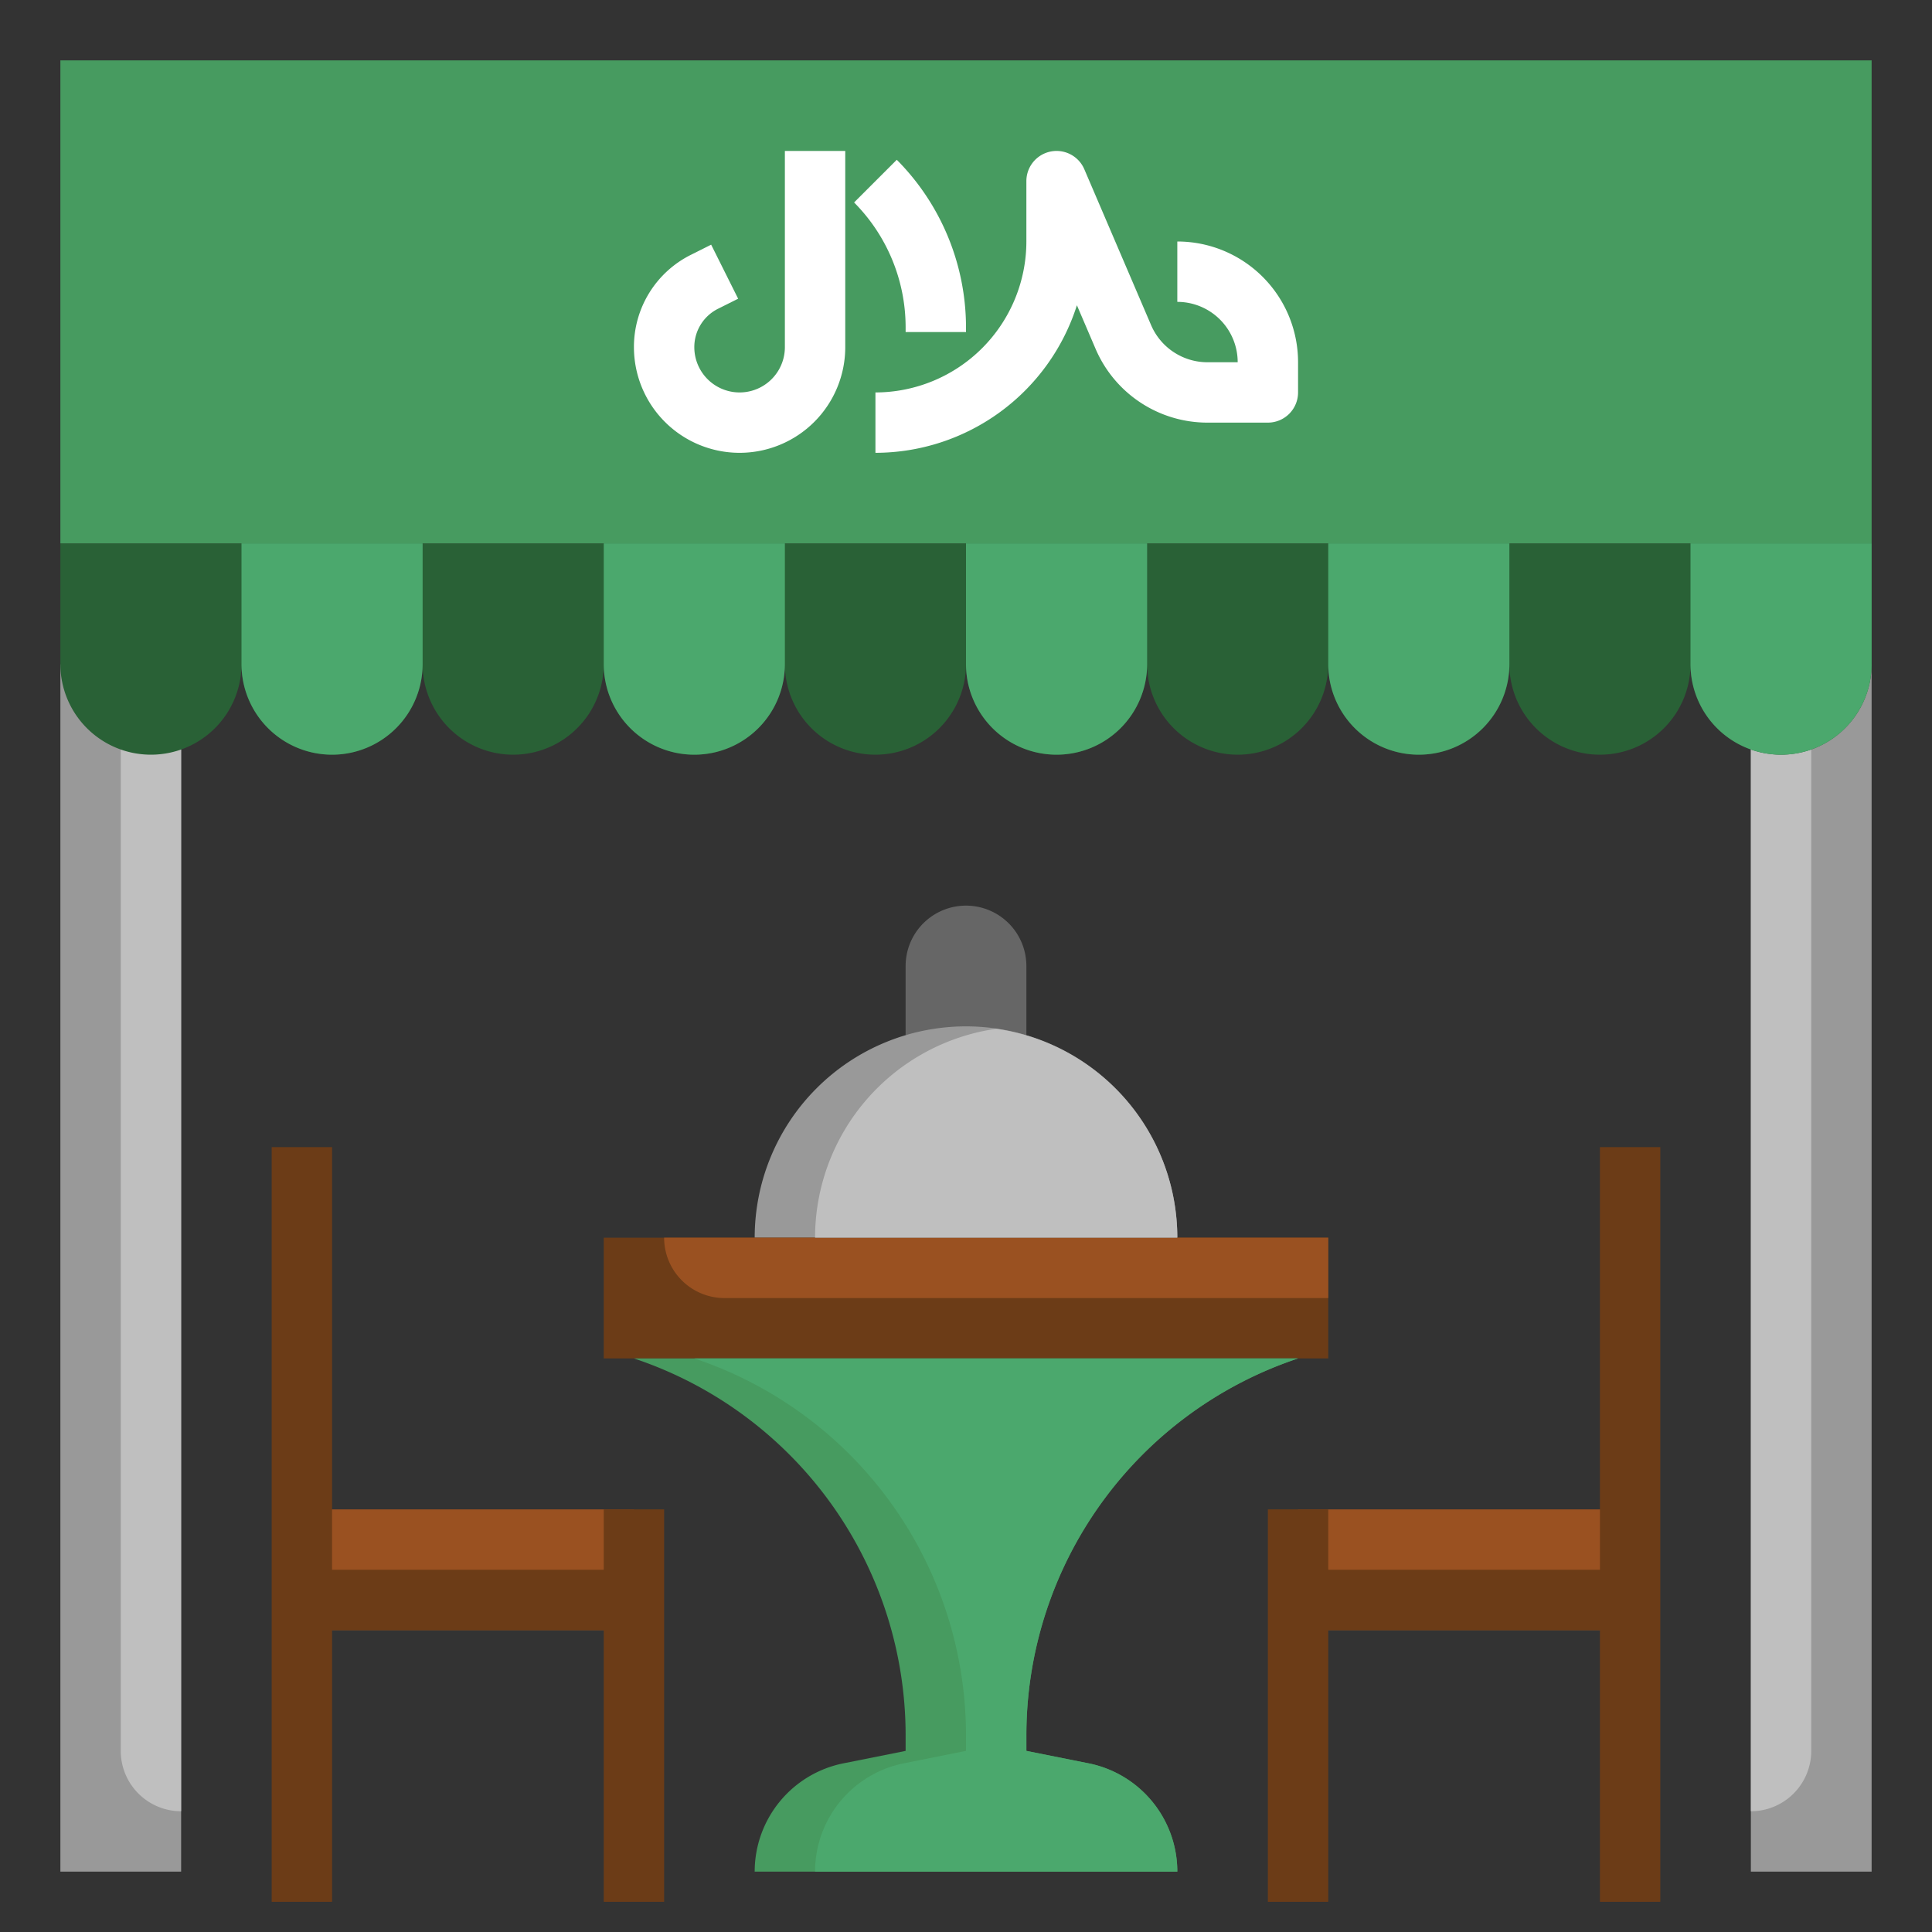 <svg xmlns="http://www.w3.org/2000/svg" viewBox="0 0 64 64" id="restaurant">
  <rect x="0" y="0" width="64" height="64" fill="#333333" stroke="none"/>
  <g>
    <path fill="#666" d="M30,34.29V32a2,2,0,0,1,2-2h0a2,2,0,0,1,2,2v2.29"></path>
    <polyline fill="#999" points="62 22 62 62 58 62 58 24.826"></polyline>
    <path fill="#bfbfbf" d="M60,23.413V58a2,2,0,0,1-2,2V24.826Z"></path>
    <polyline fill="#999" points="2 22 2 62 6 62 6 24.826"></polyline>
    <path fill="#bfbfbf" d="M4,23.413V58a2,2,0,0,0,2,2V24.826Z"></path>
    <path fill="#296136" d="M62,18v4h0a3,3,0,0,1-3,3h0a3,3,0,0,1-3-3h0a3,3,0,0,1-3,3h0a3,3,0,0,1-3-3h0a3,3,0,0,1-3,3h0a3,3,0,0,1-3-3h0a3,3,0,0,1-3,3h0a3,3,0,0,1-3-3h0a3,3,0,0,1-3,3h0a3,3,0,0,1-3-3h0a3,3,0,0,1-3,3h0a3,3,0,0,1-3-3h0a3,3,0,0,1-3,3h0a3,3,0,0,1-3-3h0a3,3,0,0,1-3,3h0a3,3,0,0,1-3-3h0a3,3,0,0,1-3,3h0a3,3,0,0,1-3-3H8a3,3,0,0,1-3,3H5a3,3,0,0,1-3-3H2V18Z"></path>
    <rect width="60" height="16" x="2" y="2" fill="#479b60"></rect>
    <path fill="#4ba86d" d="M8 18v4a3 3 0 003 3h0a3 3 0 003-3V18M20 18v4a3 3 0 003 3h0a3 3 0 003-3V18M32 18v4a3 3 0 003 3h0a3 3 0 003-3V18M44 18v4a3 3 0 003 3h0a3 3 0 003-3V18M56 18v4a3 3 0 003 3h0a3 3 0 003-3V18"></path>
    <path fill="#fff" d="M24.5 15A3.5 3.5 0 0121 11.5 3.407 3.407 0 0122.9 8.435l.658-.33.894 1.79-.658.329A1.42 1.42 0 0023 11.5a1.5 1.5 0 003 0V5h2v6.5A3.5 3.5 0 0124.5 15zM32 11H30v-.172a5.868 5.868 0 00-1.707-4.121l1.414-1.414A7.883 7.883 0 0132 10.828z"></path>
    <path fill="#fff" d="M29,15V13a5.006,5.006,0,0,0,5-5V6a1,1,0,0,1,1.919-.394l2.212,5.163A2.032,2.032,0,0,0,40,12h1a2,2,0,0,0-2-2V8a4,4,0,0,1,4,4v1a1,1,0,0,1-1,1H40a4.03,4.03,0,0,1-3.707-2.443l-.619-1.445A7.012,7.012,0,0,1,29,15Z"></path>
    <rect width="24" height="4" x="20" y="41" fill="#6c3c17"></rect>
    <path fill="#999" d="M25,41a7,7,0,0,1,14,0"></path>
    <path fill="#479b60" d="M43,45h0a13.162,13.162,0,0,0-9,12.487V58l2.058.412A3.659,3.659,0,0,1,39,62H25a3.659,3.659,0,0,1,2.942-3.588L30,58v-.513A13.162,13.162,0,0,0,21,45h0"></path>
    <path fill="#4ba86d" d="M36.058,58.412,34,58v-.513A13.162,13.162,0,0,1,43,45H23a13.162,13.162,0,0,1,9,12.487V58l-2.058.412A3.659,3.659,0,0,0,27,62H39A3.659,3.659,0,0,0,36.058,58.412Z"></path>
    <path fill="#9a5121" d="M24,43H44V41H22A2,2,0,0,0,24,43Z"></path>
    <polyline fill="#9a5121" points="10 54 21 54 21 50 10 50"></polyline>
    <rect width="11" height="2" x="10" y="52" fill="#6c3c17"></rect>
    <rect width="2" height="13" x="20" y="50" fill="#6c3c17"></rect>
    <rect width="2" height="25" x="9" y="38" fill="#6c3c17"></rect>
    <polyline fill="#9a5121" points="54 54 43 54 43 50 54 50"></polyline>
    <rect width="11" height="2" x="43" y="52" fill="#6c3c17"></rect>
    <rect width="2" height="13" x="42" y="50" fill="#6c3c17"></rect>
    <rect width="2" height="25" x="53" y="38" fill="#6c3c17"></rect>
    <path fill="#bfbfbf" d="M33,34.08A6.994,6.994,0,0,0,27,41H39A6.994,6.994,0,0,0,33,34.08Z"></path>
  </g>
</svg>
